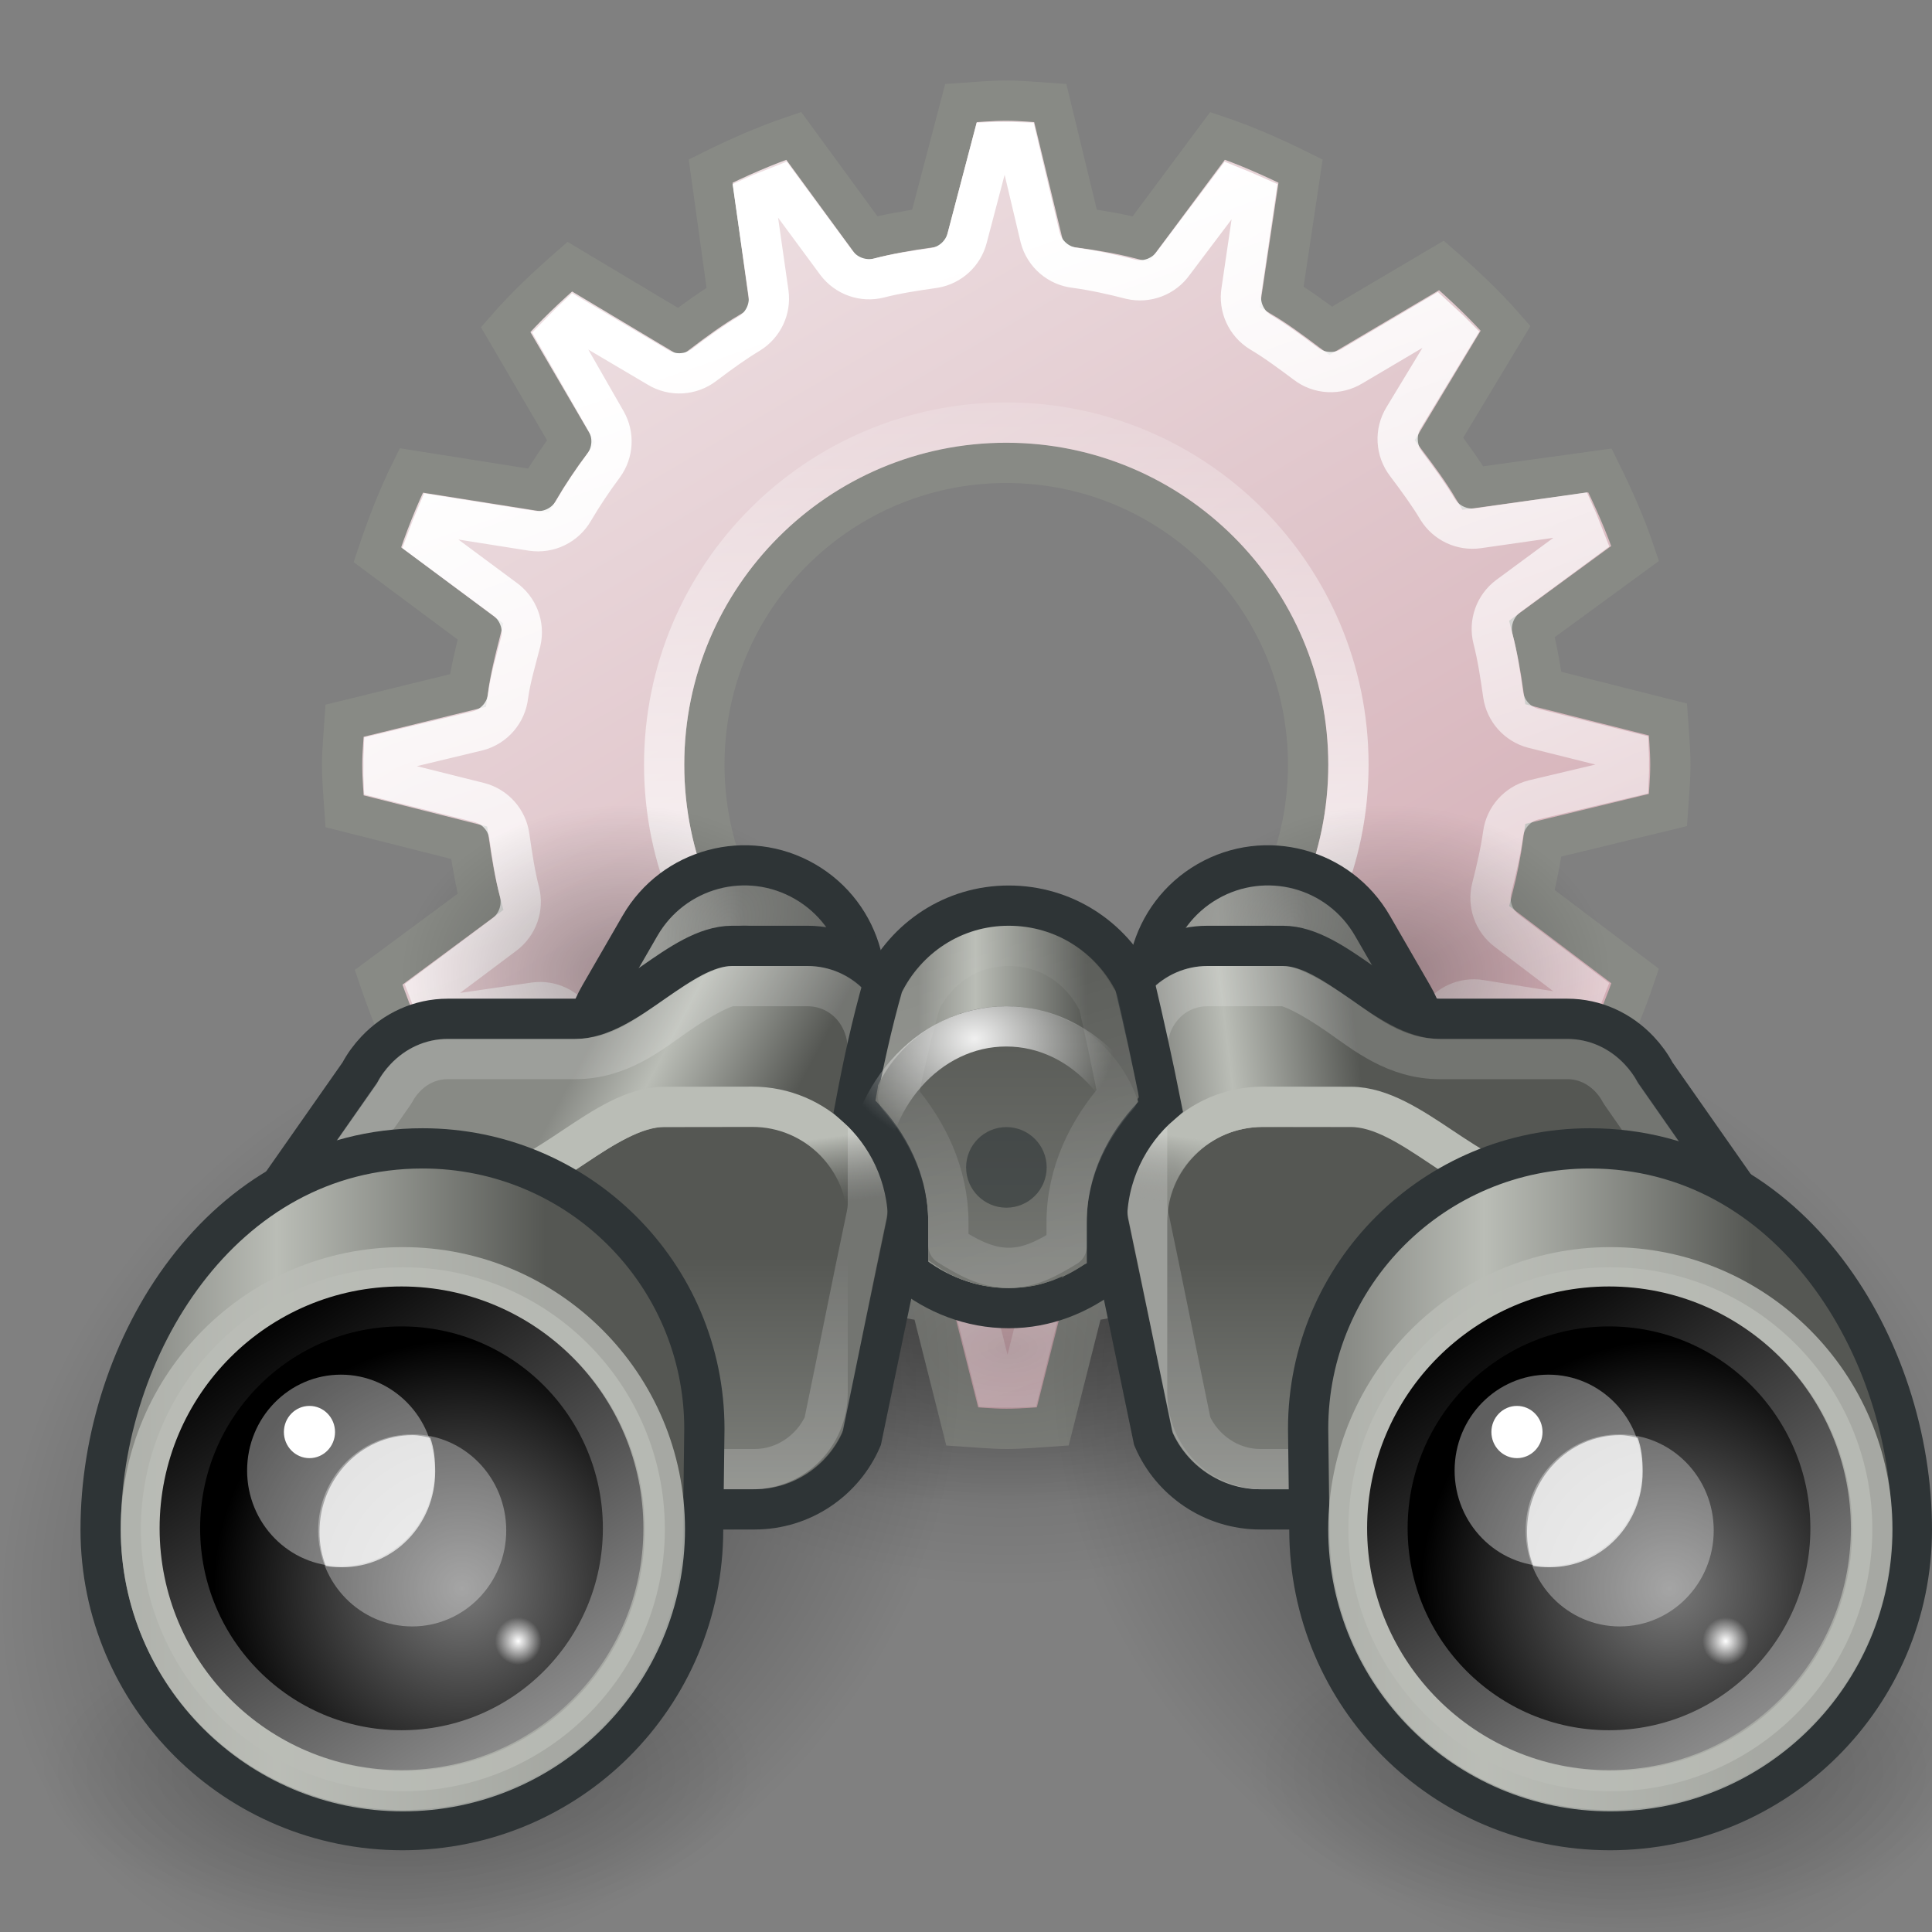 <?xml version="1.0" encoding="UTF-8" standalone="no"?>
<!-- Created with Inkscape (http://www.inkscape.org/) -->
<svg
   xmlns:dc="http://purl.org/dc/elements/1.1/"
   xmlns:cc="http://web.resource.org/cc/"
   xmlns:rdf="http://www.w3.org/1999/02/22-rdf-syntax-ns#"
   xmlns:svg="http://www.w3.org/2000/svg"
   xmlns="http://www.w3.org/2000/svg"
   xmlns:xlink="http://www.w3.org/1999/xlink"
   xmlns:sodipodi="http://sodipodi.sourceforge.net/DTD/sodipodi-0.dtd"
   xmlns:inkscape="http://www.inkscape.org/namespaces/inkscape"
   version="1.0"
   width="48"
   height="48"
   id="svg2"
   sodipodi:version="0.32"
   inkscape:version="0.45.1"
   sodipodi:docname="system-search.svg"
   sodipodi:docbase="/home/lapo/Icone/gnome-icon-theme/scalable/actions"
   inkscape:output_extension="org.inkscape.output.svg.inkscape">
  <rect width="100%" height="100%" fill="#808080" stroke="none"/>
  <sodipodi:namedview
     inkscape:window-height="619"
     inkscape:window-width="872"
     inkscape:pageshadow="2"
     inkscape:pageopacity="0.0"
     guidetolerance="10.0"
     gridtolerance="10.0"
     objecttolerance="10.0"
     borderopacity="1.0"
     bordercolor="#666666"
     pagecolor="#ffffff"
     id="base"
     showborder="false"
     gridspacingx="0.5px"
     gridspacingy="0.5px"
     gridempspacing="2"
     inkscape:showpageshadow="false"
     borderlayer="true"
     inkscape:zoom="1"
     inkscape:cx="26.645201"
     inkscape:cy="27.641902"
     inkscape:window-x="10"
     inkscape:window-y="40"
     inkscape:current-layer="svg2"
     showguides="true"
     inkscape:guide-bbox="true" />
  <defs
     id="defs4">
    <linearGradient
       id="linearGradient7672">
      <stop
         style="stop-color:#000000;stop-opacity:1"
         offset="0"
         id="stop7674" />
      <stop
         style="stop-color:#000000;stop-opacity:0"
         offset="1"
         id="stop7676" />
    </linearGradient>
    <linearGradient
       id="linearGradient7598">
      <stop
         style="stop-color:#ffffff;stop-opacity:1"
         offset="0"
         id="stop7600" />
      <stop
         style="stop-color:#ffffff;stop-opacity:0"
         offset="1"
         id="stop7602" />
    </linearGradient>
    <linearGradient
       id="linearGradient7586">
      <stop
         style="stop-color:#ffffff;stop-opacity:1"
         offset="0"
         id="stop7588" />
      <stop
         style="stop-color:#ffffff;stop-opacity:0"
         offset="1"
         id="stop7590" />
    </linearGradient>
    <linearGradient
       id="linearGradient5579">
      <stop
         style="stop-color:#eddee1;stop-opacity:1"
         offset="0"
         id="stop5581" />
      <stop
         style="stop-color:#cb9ea7;stop-opacity:1"
         offset="1"
         id="stop5583" />
    </linearGradient>
    <linearGradient
       id="linearGradient2818">
      <stop
         style="stop-color:#ffffff;stop-opacity:1"
         offset="0"
         id="stop2820" />
      <stop
         style="stop-color:#ffffff;stop-opacity:0"
         offset="1"
         id="stop2822" />
    </linearGradient>
    <linearGradient
       id="linearGradient2631">
      <stop
         style="stop-color:#010101;stop-opacity:1"
         offset="0"
         id="stop2633" />
      <stop
         style="stop-color:#959595;stop-opacity:1"
         offset="1"
         id="stop2635" />
    </linearGradient>
    <linearGradient
       id="linearGradient2591">
      <stop
         style="stop-color:#7a7a7a;stop-opacity:1"
         offset="0"
         id="stop2593" />
      <stop
         style="stop-color:#000000;stop-opacity:1"
         offset="1"
         id="stop2595" />
    </linearGradient>
    <linearGradient
       id="linearGradient6949">
      <stop
         style="stop-color:#888a85;stop-opacity:1"
         offset="0"
         id="stop6951" />
      <stop
         style="stop-color:#555753;stop-opacity:1"
         offset="1"
         id="stop6953" />
    </linearGradient>
    <linearGradient
       id="linearGradient6985">
      <stop
         style="stop-color:#888a85;stop-opacity:1"
         offset="0"
         id="stop6987" />
      <stop
         style="stop-color:#babdb6;stop-opacity:1"
         offset="0.34"
         id="stop6991" />
      <stop
         style="stop-color:#555753;stop-opacity:1"
         offset="1"
         id="stop6989" />
    </linearGradient>
    <linearGradient
       id="linearGradient7428">
      <stop
         style="stop-color:#888a85;stop-opacity:0"
         offset="0"
         id="stop7430" />
      <stop
         style="stop-color:#babdb6;stop-opacity:1"
         offset="1"
         id="stop7432" />
    </linearGradient>
    <linearGradient
       id="linearGradient7469">
      <stop
         style="stop-color:#555753;stop-opacity:1"
         offset="0"
         id="stop7471" />
      <stop
         style="stop-color:#888a85;stop-opacity:1"
         offset="1"
         id="stop7473" />
    </linearGradient>
    <linearGradient
       id="linearGradient7743">
      <stop
         style="stop-color:#ffffff;stop-opacity:1"
         offset="0"
         id="stop7745" />
      <stop
         style="stop-color:#ffffff;stop-opacity:0"
         offset="1"
         id="stop7747" />
    </linearGradient>
    <linearGradient
       id="linearGradient7769">
      <stop
         style="stop-color:#ffffff;stop-opacity:1"
         offset="0"
         id="stop7771" />
      <stop
         style="stop-color:#ffffff;stop-opacity:0"
         offset="1"
         id="stop7773" />
    </linearGradient>
    <linearGradient
       id="linearGradient7798">
      <stop
         style="stop-color:#f9f9f9;stop-opacity:1"
         offset="0"
         id="stop7800" />
      <stop
         style="stop-color:#f9f9f9;stop-opacity:0"
         offset="1"
         id="stop7802" />
    </linearGradient>
    <linearGradient
       id="linearGradient7927">
      <stop
         style="stop-color:#000000;stop-opacity:1"
         offset="0"
         id="stop7929" />
      <stop
         style="stop-color:#000000;stop-opacity:0"
         offset="1"
         id="stop7931" />
    </linearGradient>
    <linearGradient
       id="linearGradient7941">
      <stop
         style="stop-color:#000000;stop-opacity:1"
         offset="0"
         id="stop7943" />
      <stop
         style="stop-color:#000000;stop-opacity:0"
         offset="1"
         id="stop7945" />
    </linearGradient>
    <radialGradient
       cx="23.781"
       cy="27.469"
       r="9.719"
       fx="23.781"
       fy="27.469"
       id="radialGradient6038"
       xlink:href="#linearGradient7941"
       gradientUnits="userSpaceOnUse"
       gradientTransform="matrix(1,0,0,0.556,0,12.189)" />
    <radialGradient
       cx="23.781"
       cy="27.469"
       r="9.719"
       fx="23.781"
       fy="27.469"
       id="radialGradient6040"
       xlink:href="#linearGradient7941"
       gradientUnits="userSpaceOnUse"
       gradientTransform="matrix(1,0,0,0.556,0,12.189)" />
    <radialGradient
       cx="23.781"
       cy="27.469"
       r="9.719"
       fx="23.781"
       fy="27.469"
       id="radialGradient6042"
       xlink:href="#linearGradient7941"
       gradientUnits="userSpaceOnUse"
       gradientTransform="matrix(1,0,0,0.556,0,12.189)" />
    <radialGradient
       cx="14.5"
       cy="25.781"
       r="5.5"
       fx="14.5"
       fy="25.781"
       id="radialGradient6044"
       xlink:href="#linearGradient7927"
       gradientUnits="userSpaceOnUse"
       gradientTransform="matrix(1,0,0,2.142,0,-29.443)" />
    <radialGradient
       cx="14.5"
       cy="25.781"
       r="5.5"
       fx="14.5"
       fy="25.781"
       id="radialGradient6046"
       xlink:href="#linearGradient7927"
       gradientUnits="userSpaceOnUse"
       gradientTransform="matrix(1,0,0,2.142,0,-29.443)" />
    <linearGradient
       x1="15.911"
       y1="5.515"
       x2="17.823"
       y2="4.448"
       id="linearGradient6048"
       xlink:href="#linearGradient6949"
       gradientUnits="userSpaceOnUse" />
    <radialGradient
       cx="17.344"
       cy="5.004"
       r="2.5"
       fx="17.344"
       fy="5.004"
       id="radialGradient6050"
       xlink:href="#linearGradient7798"
       gradientUnits="userSpaceOnUse"
       gradientTransform="matrix(2.038,0,0,2.853,-17.997,-9.87)" />
    <linearGradient
       x1="15.911"
       y1="5.515"
       x2="17.823"
       y2="4.448"
       id="linearGradient6052"
       xlink:href="#linearGradient6949"
       gradientUnits="userSpaceOnUse"
       gradientTransform="matrix(-0.5,0.866,0.866,0.5,22.121,-12.771)" />
    <radialGradient
       cx="17.344"
       cy="5.004"
       r="2.5"
       fx="17.344"
       fy="5.004"
       id="radialGradient6054"
       xlink:href="#linearGradient7798"
       gradientUnits="userSpaceOnUse"
       gradientTransform="matrix(-1.019,1.765,2.471,1.426,22.572,-33.292)" />
    <linearGradient
       x1="14.938"
       y1="68.506"
       x2="19.445"
       y2="70.893"
       id="linearGradient6056"
       xlink:href="#linearGradient6985"
       gradientUnits="userSpaceOnUse"
       gradientTransform="translate(0,-56)" />
    <linearGradient
       x1="15.312"
       y1="76.232"
       x2="15.312"
       y2="83.312"
       id="linearGradient6058"
       xlink:href="#linearGradient7469"
       gradientUnits="userSpaceOnUse" />
    <linearGradient
       x1="14.508"
       y1="75.604"
       x2="14.288"
       y2="73.966"
       id="linearGradient6060"
       xlink:href="#linearGradient7428"
       gradientUnits="userSpaceOnUse"
       gradientTransform="translate(0,-56)" />
    <linearGradient
       x1="20.241"
       y1="70.804"
       x2="15.424"
       y2="70.23"
       id="linearGradient6062"
       xlink:href="#linearGradient6985"
       gradientUnits="userSpaceOnUse"
       gradientTransform="matrix(-1,0,0,1,48.062,-56)" />
    <linearGradient
       x1="15.312"
       y1="76.232"
       x2="15.312"
       y2="83.312"
       id="linearGradient6064"
       xlink:href="#linearGradient7469"
       gradientUnits="userSpaceOnUse" />
    <linearGradient
       x1="14.508"
       y1="75.604"
       x2="14.288"
       y2="73.966"
       id="linearGradient6066"
       xlink:href="#linearGradient7428"
       gradientUnits="userSpaceOnUse"
       gradientTransform="matrix(-1,0,0,1,48.062,-56)" />
    <linearGradient
       x1="21.812"
       y1="16.469"
       x2="26"
       y2="16.469"
       id="linearGradient6068"
       xlink:href="#linearGradient6985"
       gradientUnits="userSpaceOnUse"
       gradientTransform="translate(0,-3)" />
    <linearGradient
       x1="32.433"
       y1="116.589"
       x2="42.549"
       y2="116.589"
       id="linearGradient6070"
       xlink:href="#linearGradient6985"
       gradientUnits="userSpaceOnUse"
       gradientTransform="translate(0,-96)" />
    <linearGradient
       x1="32.433"
       y1="116.589"
       x2="42.549"
       y2="116.589"
       id="linearGradient6072"
       xlink:href="#linearGradient6985"
       gradientUnits="userSpaceOnUse"
       gradientTransform="translate(-30,-96)" />
    <linearGradient
       x1="22.156"
       y1="69.688"
       x2="22.156"
       y2="80.973"
       id="linearGradient6074"
       xlink:href="#linearGradient7469"
       gradientUnits="userSpaceOnUse" />
    <radialGradient
       cx="22.958"
       cy="22.99"
       r="3.938"
       fx="22.958"
       fy="22.99"
       id="radialGradient6076"
       xlink:href="#linearGradient7743"
       gradientUnits="userSpaceOnUse"
       gradientTransform="matrix(0.882,0,0,0.71,2.965,-1.514)" />
    <linearGradient
       x1="23.909"
       y1="76.483"
       x2="21.059"
       y2="67.291"
       id="linearGradient6078"
       xlink:href="#linearGradient7769"
       gradientUnits="userSpaceOnUse" />
    <radialGradient
       cx="16.875"
       cy="23.672"
       r="4.625"
       fx="16.875"
       fy="23.672"
       id="radialGradient6080"
       xlink:href="#linearGradient2591"
       gradientUnits="userSpaceOnUse"
       gradientTransform="matrix(1,0,0,1.014,0,-0.305)" />
    <linearGradient
       x1="12.836"
       y1="18.849"
       x2="18.422"
       y2="27.073"
       id="linearGradient6082"
       xlink:href="#linearGradient2631"
       gradientUnits="userSpaceOnUse" />
    <radialGradient
       cx="14.75"
       cy="22.688"
       r="1.75"
       fx="14.75"
       fy="22.688"
       id="radialGradient6084"
       xlink:href="#linearGradient2818"
       gradientUnits="userSpaceOnUse"
       gradientTransform="matrix(1,0,0,1.036,0,-0.81)" />
    <radialGradient
       cx="16.875"
       cy="23.672"
       r="4.625"
       fx="16.875"
       fy="23.672"
       id="radialGradient6086"
       xlink:href="#linearGradient2591"
       gradientUnits="userSpaceOnUse"
       gradientTransform="matrix(1,0,0,1.014,0,-0.305)" />
    <linearGradient
       x1="12.836"
       y1="18.849"
       x2="18.422"
       y2="27.073"
       id="linearGradient6088"
       xlink:href="#linearGradient2631"
       gradientUnits="userSpaceOnUse" />
    <radialGradient
       cx="14.75"
       cy="22.688"
       r="1.75"
       fx="14.75"
       fy="22.688"
       id="radialGradient6090"
       xlink:href="#linearGradient2818"
       gradientUnits="userSpaceOnUse"
       gradientTransform="matrix(1,0,0,1.036,0,-0.81)" />
    <radialGradient
       cx="11.314"
       cy="19.083"
       r="9.899"
       fx="11.314"
       fy="19.083"
       id="radialGradient5797"
       xlink:href="#linearGradient5791"
       gradientUnits="userSpaceOnUse"
       gradientTransform="matrix(1,0,0,0.277,0,13.801)" />
    <linearGradient
       id="linearGradient5791">
      <stop
         style="stop-color:#000000;stop-opacity:1"
         offset="0"
         id="stop5793" />
      <stop
         style="stop-color:#000000;stop-opacity:0"
         offset="1"
         id="stop5795" />
    </linearGradient>
    <linearGradient
       x1="18.827"
       y1="-37.389"
       x2="37.875"
       y2="-5"
       id="linearGradient7625"
       xlink:href="#linearGradient5579"
       gradientUnits="userSpaceOnUse" />
    <linearGradient
       x1="16.529"
       y1="-33.141"
       x2="28.726"
       y2="1.419"
       id="linearGradient7627"
       xlink:href="#linearGradient7586"
       gradientUnits="userSpaceOnUse" />
    <linearGradient
       x1="26.568"
       y1="-15.856"
       x2="26.568"
       y2="-33.089"
       id="linearGradient7629"
       xlink:href="#linearGradient7598"
       gradientUnits="userSpaceOnUse" />
    <radialGradient
       cx="34.206"
       cy="24.754"
       r="4.773"
       fx="34.206"
       fy="24.754"
       id="radialGradient7678"
       xlink:href="#linearGradient7672"
       gradientUnits="userSpaceOnUse"
       gradientTransform="matrix(1,0,0,0.759,0,5.959)" />
    <radialGradient
       cx="34.206"
       cy="24.754"
       r="4.773"
       fx="34.206"
       fy="24.754"
       id="radialGradient7680"
       xlink:href="#linearGradient7672"
       gradientUnits="userSpaceOnUse"
       gradientTransform="matrix(1,0,0,0.759,0,5.959)" />
    <radialGradient
       inkscape:collect="always"
       xlink:href="#linearGradient5791"
       id="radialGradient5617"
       gradientUnits="userSpaceOnUse"
       gradientTransform="matrix(1.819,0,0,0.546,4.416,20.581)"
       cx="11.314"
       cy="19.083"
       fx="11.314"
       fy="19.083"
       r="9.899" />
    <linearGradient
       inkscape:collect="always"
       xlink:href="#linearGradient5579"
       id="linearGradient5619"
       gradientUnits="userSpaceOnUse"
       x1="18.827"
       y1="-37.389"
       x2="37.875"
       y2="-5" />
    <linearGradient
       inkscape:collect="always"
       xlink:href="#linearGradient7586"
       id="linearGradient5621"
       gradientUnits="userSpaceOnUse"
       x1="16.529"
       y1="-33.141"
       x2="28.726"
       y2="1.419" />
    <linearGradient
       inkscape:collect="always"
       xlink:href="#linearGradient7598"
       id="linearGradient5623"
       gradientUnits="userSpaceOnUse"
       x1="26.568"
       y1="-15.856"
       x2="26.568"
       y2="-33.089" />
    <radialGradient
       inkscape:collect="always"
       xlink:href="#linearGradient7941"
       id="radialGradient5625"
       gradientUnits="userSpaceOnUse"
       gradientTransform="matrix(1,0,0,0.556,0,12.189)"
       cx="23.781"
       cy="27.469"
       fx="23.781"
       fy="27.469"
       r="9.719" />
    <radialGradient
       inkscape:collect="always"
       xlink:href="#linearGradient7941"
       id="radialGradient5627"
       gradientUnits="userSpaceOnUse"
       gradientTransform="matrix(1,0,0,0.556,0,12.189)"
       cx="23.781"
       cy="27.469"
       fx="23.781"
       fy="27.469"
       r="9.719" />
    <radialGradient
       inkscape:collect="always"
       xlink:href="#linearGradient7941"
       id="radialGradient5629"
       gradientUnits="userSpaceOnUse"
       gradientTransform="matrix(1,0,0,0.556,0,12.189)"
       cx="23.781"
       cy="27.469"
       fx="23.781"
       fy="27.469"
       r="9.719" />
    <radialGradient
       inkscape:collect="always"
       xlink:href="#linearGradient7927"
       id="radialGradient5631"
       gradientUnits="userSpaceOnUse"
       gradientTransform="matrix(1,0,0,2.142,0,-29.443)"
       cx="14.5"
       cy="25.781"
       fx="14.5"
       fy="25.781"
       r="5.5" />
    <radialGradient
       inkscape:collect="always"
       xlink:href="#linearGradient7927"
       id="radialGradient5633"
       gradientUnits="userSpaceOnUse"
       gradientTransform="matrix(1,0,0,2.142,0,-29.443)"
       cx="14.5"
       cy="25.781"
       fx="14.5"
       fy="25.781"
       r="5.5" />
    <linearGradient
       inkscape:collect="always"
       xlink:href="#linearGradient6949"
       id="linearGradient5635"
       gradientUnits="userSpaceOnUse"
       x1="15.911"
       y1="5.515"
       x2="17.823"
       y2="4.448" />
    <radialGradient
       inkscape:collect="always"
       xlink:href="#linearGradient7798"
       id="radialGradient5637"
       gradientUnits="userSpaceOnUse"
       gradientTransform="matrix(2.038,0,0,2.853,-17.997,-9.87)"
       cx="17.344"
       cy="5.004"
       fx="17.344"
       fy="5.004"
       r="2.5" />
    <linearGradient
       inkscape:collect="always"
       xlink:href="#linearGradient6949"
       id="linearGradient5639"
       gradientUnits="userSpaceOnUse"
       gradientTransform="matrix(-0.5,0.866,0.866,0.5,22.121,-12.771)"
       x1="15.911"
       y1="5.515"
       x2="17.823"
       y2="4.448" />
    <radialGradient
       inkscape:collect="always"
       xlink:href="#linearGradient7798"
       id="radialGradient5641"
       gradientUnits="userSpaceOnUse"
       gradientTransform="matrix(-1.019,1.765,2.471,1.426,22.572,-33.292)"
       cx="17.344"
       cy="5.004"
       fx="17.344"
       fy="5.004"
       r="2.5" />
    <linearGradient
       inkscape:collect="always"
       xlink:href="#linearGradient6985"
       id="linearGradient5643"
       gradientUnits="userSpaceOnUse"
       gradientTransform="translate(0,-56)"
       x1="14.938"
       y1="68.506"
       x2="19.445"
       y2="70.893" />
    <linearGradient
       inkscape:collect="always"
       xlink:href="#linearGradient7469"
       id="linearGradient5645"
       gradientUnits="userSpaceOnUse"
       x1="15.312"
       y1="76.232"
       x2="15.312"
       y2="83.312" />
    <linearGradient
       inkscape:collect="always"
       xlink:href="#linearGradient7428"
       id="linearGradient5647"
       gradientUnits="userSpaceOnUse"
       gradientTransform="translate(0,-56)"
       x1="14.508"
       y1="75.604"
       x2="14.288"
       y2="73.966" />
    <linearGradient
       inkscape:collect="always"
       xlink:href="#linearGradient6985"
       id="linearGradient5649"
       gradientUnits="userSpaceOnUse"
       gradientTransform="matrix(-1,0,0,1,48.062,-56)"
       x1="20.241"
       y1="70.804"
       x2="15.424"
       y2="70.23" />
    <linearGradient
       inkscape:collect="always"
       xlink:href="#linearGradient7469"
       id="linearGradient5651"
       gradientUnits="userSpaceOnUse"
       x1="15.312"
       y1="76.232"
       x2="15.312"
       y2="83.312" />
    <linearGradient
       inkscape:collect="always"
       xlink:href="#linearGradient7428"
       id="linearGradient5653"
       gradientUnits="userSpaceOnUse"
       gradientTransform="matrix(-1,0,0,1,48.062,-56)"
       x1="14.508"
       y1="75.604"
       x2="14.288"
       y2="73.966" />
    <linearGradient
       inkscape:collect="always"
       xlink:href="#linearGradient6985"
       id="linearGradient5655"
       gradientUnits="userSpaceOnUse"
       gradientTransform="translate(0,-3)"
       x1="21.812"
       y1="16.469"
       x2="26"
       y2="16.469" />
    <linearGradient
       inkscape:collect="always"
       xlink:href="#linearGradient6985"
       id="linearGradient5657"
       gradientUnits="userSpaceOnUse"
       gradientTransform="translate(0,-96)"
       x1="32.433"
       y1="116.589"
       x2="42.549"
       y2="116.589" />
    <linearGradient
       inkscape:collect="always"
       xlink:href="#linearGradient6985"
       id="linearGradient5659"
       gradientUnits="userSpaceOnUse"
       gradientTransform="translate(-30,-96)"
       x1="32.433"
       y1="116.589"
       x2="42.549"
       y2="116.589" />
    <linearGradient
       inkscape:collect="always"
       xlink:href="#linearGradient7469"
       id="linearGradient5661"
       gradientUnits="userSpaceOnUse"
       x1="22.156"
       y1="69.688"
       x2="22.156"
       y2="80.973" />
    <radialGradient
       inkscape:collect="always"
       xlink:href="#linearGradient7743"
       id="radialGradient5663"
       gradientUnits="userSpaceOnUse"
       gradientTransform="matrix(0.882,0,0,0.71,2.965,-1.514)"
       cx="22.958"
       cy="22.99"
       fx="22.958"
       fy="22.99"
       r="3.938" />
    <linearGradient
       inkscape:collect="always"
       xlink:href="#linearGradient7769"
       id="linearGradient5665"
       gradientUnits="userSpaceOnUse"
       x1="23.909"
       y1="76.483"
       x2="21.059"
       y2="67.291" />
    <radialGradient
       inkscape:collect="always"
       xlink:href="#linearGradient2591"
       id="radialGradient5667"
       gradientUnits="userSpaceOnUse"
       gradientTransform="matrix(1,0,0,1.014,0,-0.305)"
       cx="16.875"
       cy="23.672"
       fx="16.875"
       fy="23.672"
       r="4.625" />
    <linearGradient
       inkscape:collect="always"
       xlink:href="#linearGradient2631"
       id="linearGradient5669"
       gradientUnits="userSpaceOnUse"
       x1="12.836"
       y1="18.849"
       x2="18.422"
       y2="27.073" />
    <radialGradient
       inkscape:collect="always"
       xlink:href="#linearGradient2818"
       id="radialGradient5671"
       gradientUnits="userSpaceOnUse"
       gradientTransform="matrix(1,0,0,1.036,0,-0.81)"
       cx="14.75"
       cy="22.688"
       fx="14.75"
       fy="22.688"
       r="1.75" />
    <radialGradient
       inkscape:collect="always"
       xlink:href="#linearGradient2591"
       id="radialGradient5673"
       gradientUnits="userSpaceOnUse"
       gradientTransform="matrix(1,0,0,1.014,0,-0.305)"
       cx="16.875"
       cy="23.672"
       fx="16.875"
       fy="23.672"
       r="4.625" />
    <linearGradient
       inkscape:collect="always"
       xlink:href="#linearGradient2631"
       id="linearGradient5675"
       gradientUnits="userSpaceOnUse"
       x1="12.836"
       y1="18.849"
       x2="18.422"
       y2="27.073" />
    <radialGradient
       inkscape:collect="always"
       xlink:href="#linearGradient2818"
       id="radialGradient5677"
       gradientUnits="userSpaceOnUse"
       gradientTransform="matrix(1,0,0,1.036,0,-0.81)"
       cx="14.75"
       cy="22.688"
       fx="14.75"
       fy="22.688"
       r="1.75" />
    <radialGradient
       inkscape:collect="always"
       xlink:href="#linearGradient5791"
       id="radialGradient5686"
       gradientUnits="userSpaceOnUse"
       gradientTransform="matrix(1.819,0,0,0.546,4.416,20.581)"
       cx="11.314"
       cy="19.083"
       fx="11.314"
       fy="19.083"
       r="9.899" />
    <linearGradient
       inkscape:collect="always"
       xlink:href="#linearGradient5579"
       id="linearGradient5688"
       gradientUnits="userSpaceOnUse"
       x1="18.827"
       y1="-37.389"
       x2="37.875"
       y2="-5" />
    <linearGradient
       inkscape:collect="always"
       xlink:href="#linearGradient7586"
       id="linearGradient5690"
       gradientUnits="userSpaceOnUse"
       x1="16.529"
       y1="-33.141"
       x2="28.726"
       y2="1.419" />
    <linearGradient
       inkscape:collect="always"
       xlink:href="#linearGradient7598"
       id="linearGradient5692"
       gradientUnits="userSpaceOnUse"
       x1="26.568"
       y1="-15.856"
       x2="26.568"
       y2="-33.089" />
  </defs>
  <g
     id="g5679"
     transform="translate(0,1)">
    <path
       d="M 43,31 C 43.002,33.985 34.94,36.406 24.994,36.406 C 15.048,36.406 6.986,33.985 6.988,31 C 6.986,28.015 15.048,25.594 24.994,25.594 C 34.94,25.594 43.002,28.015 43,31 z "
       style="opacity:0.4;color:#000000;fill:url(#radialGradient5686);fill-opacity:1;fill-rule:nonzero;stroke:none;stroke-width:1;stroke-linecap:butt;stroke-linejoin:miter;marker:none;marker-start:none;marker-mid:none;marker-end:none;stroke-miterlimit:10;stroke-dasharray:none;stroke-dashoffset:0;stroke-opacity:1;visibility:visible;display:block;overflow:visible;enable-background:accumulate"
       id="path5789" />
    <g
       transform="translate(0,41)"
       id="g7620">
      <path
         d="M 25,-39.5 C 24.62,-39.5 24.248,-39.463 23.875,-39.438 L 23.062,-36.344 C 22.563,-36.272 22.074,-36.188 21.594,-36.062 L 19.719,-38.625 C 19.008,-38.384 18.32,-38.081 17.656,-37.75 L 18.094,-34.594 C 17.67,-34.341 17.267,-34.047 16.875,-33.75 L 14.156,-35.375 C 13.591,-34.88 13.056,-34.38 12.562,-33.812 L 14.188,-31.031 C 13.897,-30.641 13.623,-30.234 13.375,-29.812 L 10.219,-30.312 C 9.887,-29.642 9.615,-28.937 9.375,-28.219 L 11.938,-26.312 C 11.815,-25.83 11.694,-25.346 11.625,-24.844 L 8.562,-24.094 C 8.539,-23.731 8.5,-23.369 8.5,-23 C 8.5,-22.61 8.536,-22.227 8.562,-21.844 L 11.656,-21.062 C 11.728,-20.563 11.812,-20.074 11.938,-19.594 L 9.406,-17.719 C 9.646,-17.011 9.92,-16.317 10.25,-15.656 L 13.406,-16.094 C 13.659,-15.67 13.953,-15.267 14.25,-14.875 L 12.594,-12.156 C 13.093,-11.585 13.615,-11.06 14.188,-10.562 L 16.969,-12.188 C 17.359,-11.897 17.766,-11.623 18.188,-11.375 L 17.688,-8.219 C 18.349,-7.891 19.042,-7.613 19.75,-7.375 L 21.688,-9.938 C 22.159,-9.818 22.635,-9.725 23.125,-9.656 L 23.906,-6.562 C 24.269,-6.539 24.631,-6.5 25,-6.5 C 25.39,-6.5 25.773,-6.536 26.156,-6.562 L 26.938,-9.656 C 27.427,-9.727 27.904,-9.816 28.375,-9.938 L 30.25,-7.375 C 30.971,-7.617 31.671,-7.914 32.344,-8.25 L 31.906,-11.406 C 32.33,-11.659 32.733,-11.953 33.125,-12.25 L 35.844,-10.594 C 36.415,-11.093 36.94,-11.615 37.438,-12.188 L 35.812,-14.938 C 36.104,-15.327 36.377,-15.736 36.625,-16.156 L 39.75,-15.656 C 40.086,-16.329 40.383,-17.029 40.625,-17.75 L 38.062,-19.688 C 38.182,-20.159 38.275,-20.635 38.344,-21.125 L 41.438,-21.875 C 41.463,-22.248 41.5,-22.62 41.5,-23 C 41.5,-23.38 41.463,-23.752 41.438,-24.125 L 38.344,-24.906 C 38.273,-25.406 38.187,-25.894 38.062,-26.375 L 40.625,-28.25 C 40.386,-28.962 40.08,-29.647 39.75,-30.312 L 36.594,-29.875 C 36.341,-30.3 36.046,-30.701 35.75,-31.094 L 37.406,-33.844 C 36.912,-34.41 36.379,-34.912 35.812,-35.406 L 33.062,-33.781 C 32.668,-34.076 32.269,-34.374 31.844,-34.625 L 32.312,-37.75 C 31.647,-38.08 30.962,-38.386 30.25,-38.625 L 28.344,-36.062 C 27.853,-36.188 27.354,-36.273 26.844,-36.344 L 26.094,-39.438 C 25.731,-39.461 25.369,-39.5 25,-39.5 z M 25,-30.5 C 29.14,-30.5 32.5,-27.14 32.5,-23 C 32.5,-18.86 29.14,-15.5 25,-15.5 C 20.86,-15.5 17.5,-18.86 17.5,-23 C 17.5,-27.14 20.86,-30.5 25,-30.5 z "
         style="opacity:1;fill:url(#linearGradient5688);fill-opacity:1;stroke:#888a85;stroke-width:1;stroke-linecap:round;stroke-linejoin:miter;stroke-miterlimit:4;stroke-dasharray:none;stroke-dashoffset:0.7;stroke-opacity:1"
         id="path6572" />
      <path
         d="M 24.656,-38.469 L 24.031,-36.094 C 23.932,-35.705 23.614,-35.412 23.219,-35.344 C 22.736,-35.274 22.268,-35.205 21.844,-35.094 C 21.446,-34.993 21.027,-35.141 20.781,-35.469 L 19.375,-37.375 C 19.165,-37.29 18.958,-37.22 18.75,-37.125 L 19.094,-34.719 C 19.148,-34.322 18.964,-33.931 18.625,-33.719 C 18.255,-33.497 17.882,-33.227 17.5,-32.938 C 17.165,-32.678 16.705,-32.653 16.344,-32.875 L 14.281,-34.094 C 14.128,-33.951 13.988,-33.802 13.844,-33.656 L 15.062,-31.531 C 15.257,-31.186 15.232,-30.759 15,-30.438 C 14.728,-30.072 14.477,-29.698 14.25,-29.312 C 14.042,-28.95 13.633,-28.751 13.219,-28.812 L 10.844,-29.188 C 10.757,-28.983 10.673,-28.775 10.594,-28.562 L 12.531,-27.125 C 12.871,-26.887 13.031,-26.466 12.938,-26.062 C 12.816,-25.582 12.684,-25.149 12.625,-24.719 C 12.58,-24.3 12.282,-23.952 11.875,-23.844 L 9.531,-23.281 C 9.527,-23.194 9.531,-23.081 9.531,-23 C 9.531,-22.897 9.526,-22.766 9.531,-22.656 L 11.906,-22.062 C 12.304,-21.959 12.6,-21.626 12.656,-21.219 C 12.726,-20.736 12.795,-20.268 12.906,-19.844 C 13.007,-19.446 12.859,-19.027 12.531,-18.781 L 10.656,-17.375 C 10.738,-17.16 10.816,-16.957 10.906,-16.75 L 13.281,-17.094 C 13.678,-17.148 14.069,-16.964 14.281,-16.625 C 14.503,-16.255 14.773,-15.882 15.062,-15.5 C 15.322,-15.165 15.347,-14.705 15.125,-14.344 L 13.875,-12.281 C 14.029,-12.121 14.183,-11.965 14.344,-11.812 L 16.469,-13.062 C 16.814,-13.257 17.241,-13.232 17.562,-13 C 17.928,-12.728 18.302,-12.477 18.688,-12.25 C 19.05,-12.042 19.249,-11.633 19.188,-11.219 L 18.812,-8.844 C 19.006,-8.761 19.208,-8.701 19.406,-8.625 L 20.875,-10.562 C 21.121,-10.89 21.54,-11.038 21.938,-10.938 C 22.373,-10.827 22.827,-10.72 23.281,-10.656 C 23.688,-10.6 24.021,-10.304 24.125,-9.906 L 24.719,-7.531 C 24.806,-7.527 24.919,-7.531 25,-7.531 C 25.103,-7.531 25.234,-7.526 25.344,-7.531 L 25.938,-9.906 C 26.041,-10.304 26.374,-10.6 26.781,-10.656 C 27.244,-10.723 27.699,-10.796 28.125,-10.906 C 28.522,-11.007 28.941,-10.859 29.188,-10.531 L 30.594,-8.625 C 30.815,-8.712 31.033,-8.778 31.25,-8.875 L 30.906,-11.281 C 30.852,-11.678 31.036,-12.069 31.375,-12.281 C 31.745,-12.503 32.118,-12.773 32.5,-13.062 C 32.835,-13.322 33.295,-13.347 33.656,-13.125 L 35.719,-11.875 C 35.874,-12.024 36.008,-12.189 36.156,-12.344 L 34.938,-14.406 C 34.73,-14.76 34.754,-15.203 35,-15.531 C 35.27,-15.892 35.521,-16.3 35.75,-16.688 C 35.967,-17.038 36.374,-17.224 36.781,-17.156 L 39.125,-16.781 C 39.218,-16.989 39.292,-17.195 39.375,-17.406 L 37.438,-18.875 C 37.11,-19.121 36.962,-19.54 37.062,-19.938 C 37.173,-20.373 37.28,-20.827 37.344,-21.281 C 37.4,-21.688 37.696,-22.021 38.094,-22.125 L 40.469,-22.688 C 40.474,-22.786 40.469,-22.908 40.469,-23 C 40.469,-23.092 40.474,-23.214 40.469,-23.312 L 38.094,-23.906 C 37.696,-24.01 37.4,-24.343 37.344,-24.75 C 37.276,-25.228 37.205,-25.696 37.094,-26.125 C 36.993,-26.522 37.141,-26.941 37.469,-27.188 L 39.375,-28.594 C 39.292,-28.801 39.218,-29.013 39.125,-29.219 L 36.719,-28.875 C 36.322,-28.821 35.931,-29.004 35.719,-29.344 C 35.5,-29.712 35.229,-30.082 34.938,-30.469 C 34.678,-30.804 34.653,-31.264 34.875,-31.625 L 36.125,-33.688 C 35.976,-33.839 35.815,-33.977 35.656,-34.125 L 33.594,-32.906 C 33.233,-32.684 32.772,-32.709 32.438,-32.969 C 32.045,-33.263 31.676,-33.535 31.312,-33.75 C 30.962,-33.967 30.776,-34.374 30.844,-34.781 L 31.188,-37.125 C 30.99,-37.214 30.792,-37.295 30.594,-37.375 L 29.156,-35.469 C 28.918,-35.129 28.498,-34.969 28.094,-35.062 C 27.656,-35.175 27.208,-35.276 26.719,-35.344 C 26.3,-35.388 25.952,-35.687 25.844,-36.094 L 25.281,-38.469 C 25.194,-38.473 25.081,-38.469 25,-38.469 C 24.899,-38.469 24.765,-38.474 24.656,-38.469 z "
         style="fill:none;fill-opacity:1;stroke:url(#linearGradient5690);stroke-width:1;stroke-linecap:round;stroke-linejoin:miter;stroke-miterlimit:4;stroke-dashoffset:0.7;stroke-opacity:1"
         id="path7569" />
      <path
         d="M 32.262,-22.843 C 32.262,-18.865 29.037,-15.64 25.058,-15.64 C 21.08,-15.64 17.854,-18.865 17.854,-22.843 C 17.854,-26.822 21.08,-30.047 25.058,-30.047 C 29.037,-30.047 32.262,-26.822 32.262,-22.843 L 32.262,-22.843 z "
         transform="matrix(1.18,0,0,1.18,-4.567,3.954)"
         style="opacity:1;fill:none;fill-opacity:1;stroke:url(#linearGradient5692);stroke-width:0.847;stroke-linecap:round;stroke-linejoin:miter;stroke-miterlimit:4;stroke-dasharray:none;stroke-dashoffset:0.7;stroke-opacity:1"
         id="path7596" />
    </g>
  </g>
  <g
     id="g7682"
     style="opacity:0.3">
    <path
       id="path7668"
       style="opacity:1;fill:url(#radialGradient7678);fill-opacity:1;stroke:none;stroke-width:1;stroke-linecap:round;stroke-linejoin:miter;stroke-miterlimit:4;stroke-dasharray:none;stroke-dashoffset:0.7;stroke-opacity:1"
       transform="matrix(1.152,0,0,1.156,-4.917,-4.424)"
       d="M 38.979,24.754 C 38.98,26.756 36.843,28.379 34.206,28.379 C 31.57,28.379 29.433,26.756 29.433,24.754 C 29.433,22.752 31.57,21.129 34.206,21.129 C 36.843,21.129 38.98,22.752 38.979,24.754 L 38.979,24.754 z " />
    <path
       id="path7670"
       style="opacity:1;fill:url(#radialGradient7680);fill-opacity:1;stroke:none;stroke-width:1;stroke-linecap:round;stroke-linejoin:miter;stroke-miterlimit:4;stroke-dasharray:none;stroke-dashoffset:0.7;stroke-opacity:1"
       transform="matrix(1.152,0,0,1.156,-23.917,-4.424)"
       d="M 38.979,24.754 C 38.98,26.756 36.843,28.379 34.206,28.379 C 31.57,28.379 29.433,26.756 29.433,24.754 C 29.433,22.752 31.57,21.129 34.206,21.129 C 36.843,21.129 38.98,22.752 38.979,24.754 L 38.979,24.754 z " />
  </g>
  <g
     id="g5801"
     style="display:inline"
     transform="translate(1,11)">
    <g
       id="g6939"
       style="display:inline">
      <path
         id="path6941"
         style="opacity:0.2;fill:url(#radialGradient5625);fill-opacity:1;fill-rule:evenodd;stroke:none;stroke-width:1;stroke-linecap:butt;stroke-linejoin:round;stroke-miterlimit:4;stroke-dasharray:none;stroke-dashoffset:0.7;stroke-opacity:1"
         transform="matrix(1.092,0,0,1.092,-1.918,-7.509)"
         d="M 33.5,27.469 C 33.5,30.455 29.149,32.875 23.781,32.875 C 18.414,32.875 14.062,30.455 14.062,27.469 C 14.062,24.483 18.414,22.062 23.781,22.062 C 29.149,22.062 33.5,24.483 33.5,27.469 z " />
      <path
         id="path6943"
         style="opacity:0.2;fill:url(#radialGradient5627);fill-opacity:1;fill-rule:evenodd;stroke:none;stroke-width:1;stroke-linecap:butt;stroke-linejoin:round;stroke-miterlimit:4;stroke-dasharray:none;stroke-dashoffset:0.7;stroke-opacity:1;display:inline"
         transform="matrix(0.926,0,0,0.74,-13.023,12.676)"
         d="M 33.5,27.469 C 33.5,30.455 29.149,32.875 23.781,32.875 C 18.414,32.875 14.062,30.455 14.062,27.469 C 14.062,24.483 18.414,22.062 23.781,22.062 C 29.149,22.062 33.5,24.483 33.5,27.469 z " />
      <path
         id="path6945"
         style="opacity:0.2;fill:url(#radialGradient5629);fill-opacity:1;fill-rule:evenodd;stroke:none;stroke-width:1;stroke-linecap:butt;stroke-linejoin:round;stroke-miterlimit:4;stroke-dasharray:none;stroke-dashoffset:0.7;stroke-opacity:1;display:inline"
         transform="matrix(0.926,0,0,0.74,16.977,12.676)"
         d="M 33.5,27.469 C 33.5,30.455 29.149,32.875 23.781,32.875 C 18.414,32.875 14.062,30.455 14.062,27.469 C 14.062,24.483 18.414,22.062 23.781,22.062 C 29.149,22.062 33.5,24.483 33.5,27.469 z " />
      <path
         id="path6947"
         style="opacity:0.4;fill:url(#radialGradient5631);fill-opacity:1;fill-rule:evenodd;stroke:none;stroke-width:1;stroke-linecap:butt;stroke-linejoin:round;stroke-miterlimit:4;stroke-dasharray:none;stroke-dashoffset:0.7;stroke-opacity:1"
         transform="matrix(2.116,0,-0.247,1.019,-13.318,-0.26)"
         d="M 20,25.781 C 20,32.288 17.538,37.562 14.5,37.562 C 11.462,37.562 9,32.288 9,25.781 C 9,19.275 11.462,14 14.5,14 C 17.538,14 20,19.275 20,25.781 L 20,25.781 z " />
      <path
         id="path6949"
         style="opacity:0.4;fill:url(#radialGradient5633);fill-opacity:1;fill-rule:evenodd;stroke:none;stroke-width:1;stroke-linecap:butt;stroke-linejoin:round;stroke-miterlimit:4;stroke-dasharray:none;stroke-dashoffset:0.7;stroke-opacity:1;display:inline"
         transform="matrix(-2.116,0,0.247,1.019,61.318,-0.26)"
         d="M 20,25.781 C 20,32.288 17.538,37.562 14.5,37.562 C 11.462,37.562 9,32.288 9,25.781 C 9,19.275 11.462,14 14.5,14 C 17.538,14 20,19.275 20,25.781 L 20,25.781 z " />
      <g
         id="g6951"
         transform="translate(0,-3)">
        <g
           id="g6953"
           transform="matrix(0.866,0.5,-0.5,0.866,4.228,2.487)">
          <path
             id="path6955"
             style="opacity:1;fill:url(#linearGradient5635);fill-opacity:1;fill-rule:evenodd;stroke:#2e3436;stroke-width:1;stroke-linecap:butt;stroke-linejoin:miter;stroke-miterlimit:4;stroke-dasharray:none;stroke-dashoffset:0.7;stroke-opacity:1"
             d="M 18.5,2.5 C 16.844,2.5 15.5,3.844 15.5,5.5 L 15.5,7.5 C 15.5,9.156 16.844,10.5 18.5,10.5 C 20.156,10.5 21.5,9.156 21.5,7.5 L 21.5,5.5 C 21.5,3.844 20.156,2.5 18.5,2.5 z " />
          <path
             id="path6957"
             style="opacity:0.25;fill:none;fill-opacity:1;fill-rule:evenodd;stroke:url(#radialGradient5637);stroke-width:1;stroke-linecap:butt;stroke-linejoin:miter;stroke-miterlimit:4;stroke-dasharray:none;stroke-dashoffset:0.7;stroke-opacity:1"
             d="M 18.5,3.5 C 17.388,3.5 16.5,4.388 16.5,5.5 L 16.5,7.5 C 16.5,8.612 17.388,9.5 18.5,9.5 C 19.612,9.5 20.5,8.612 20.5,7.5 L 20.5,5.5 C 20.5,4.388 19.612,3.5 18.5,3.5 z " />
        </g>
        <g
           id="g6959"
           transform="matrix(-0.866,0.5,0.5,0.866,43.771,2.487)">
          <path
             id="path6961"
             style="opacity:1;fill:url(#linearGradient5639);fill-opacity:1;fill-rule:evenodd;stroke:#2e3436;stroke-width:1;stroke-linecap:butt;stroke-linejoin:miter;stroke-miterlimit:4;stroke-dasharray:none;stroke-dashoffset:0.7;stroke-opacity:1"
             d="M 18.5,2.5 C 16.844,2.5 15.5,3.844 15.5,5.5 L 15.5,7.5 C 15.5,9.156 16.844,10.5 18.5,10.5 C 20.156,10.5 21.5,9.156 21.5,7.5 L 21.5,5.5 C 21.5,3.844 20.156,2.5 18.5,2.5 z " />
          <path
             id="path6963"
             style="opacity:0.25;fill:none;fill-opacity:1;fill-rule:evenodd;stroke:url(#radialGradient5641);stroke-width:1;stroke-linecap:butt;stroke-linejoin:miter;stroke-miterlimit:4;stroke-dasharray:none;stroke-dashoffset:0.7;stroke-opacity:1"
             d="M 18.5,3.5 C 17.388,3.5 16.5,4.388 16.5,5.5 L 16.5,7.5 C 16.5,8.612 17.388,9.5 18.5,9.5 C 19.612,9.5 20.5,8.612 20.5,7.5 L 20.5,5.5 C 20.5,4.388 19.612,3.5 18.5,3.5 z " />
        </g>
      </g>
      <path
         id="path6965"
         style="opacity:1;fill:url(#linearGradient5643);fill-opacity:1;fill-rule:evenodd;stroke:#2e3436;stroke-width:1;stroke-linecap:butt;stroke-linejoin:miter;stroke-miterlimit:4;stroke-dashoffset:0.7;stroke-opacity:1"
         d="M 19.062,12.5 C 20.445,12.5 21.562,13.652 21.562,15.094 L 21.562,18.906 C 21.562,19.058 21.555,19.2 21.531,19.344 C 21.151,21.145 20.781,22.948 20.406,24.75 C 19.965,25.78 18.935,26.5 17.75,26.5 L 7.438,26.5 C 5.845,26.5 4.562,25.196 4.562,23.594 L 4.562,21.375 C 4.562,20.853 4.699,20.357 4.938,19.938 L 7.938,15.656 C 8.048,15.448 8.185,15.262 8.344,15.094 C 8.797,14.614 9.425,14.312 10.125,14.312 L 13.281,14.312 C 14.583,14.314 15.886,12.502 17.188,12.5 L 19.062,12.5 z " />
      <path
         id="path6967"
         style="opacity:1;fill:url(#linearGradient5645);fill-opacity:1;fill-rule:evenodd;stroke:none;stroke-width:1;stroke-linecap:butt;stroke-linejoin:miter;stroke-miterlimit:4;stroke-dashoffset:0.7;stroke-opacity:1"
         transform="translate(0,-56)"
         d="M 15.5,73 C 14.97,73.001 14.281,73.406 13.531,73.906 C 12.781,74.406 11.97,75.001 11,75 L 7.375,75 C 6.046,75 5,76.037 5,77.375 L 5,79.594 C 5,80.932 6.052,82 7.375,82 L 17.688,82 C 19.01,82 20.062,80.932 20.062,79.594 L 20.062,75.375 C 20.062,74.037 19.017,73 17.688,73 L 15.5,73 z " />
      <path
         id="path6969"
         style="opacity:1;fill:none;fill-opacity:1;fill-rule:evenodd;stroke:url(#linearGradient5647);stroke-width:1;stroke-linecap:butt;stroke-linejoin:miter;stroke-miterlimit:4;stroke-dashoffset:0.7;stroke-opacity:1"
         d="M 7.375,18.497 L 11,18.5 C 12.5,18.501 14,16.502 15.5,16.5 L 17.688,16.497 C 19.28,16.497 20.562,17.787 20.562,19.389 L 20.562,23.608 C 20.562,25.21 19.28,26.5 17.688,26.5 L 7.375,26.5 C 5.782,26.5 4.5,25.21 4.5,23.608 L 4.5,21.389 C 4.5,19.787 5.782,18.497 7.375,18.497 z " />
      <path
         id="path6971"
         style="opacity:0.178;fill:none;fill-opacity:1;fill-rule:evenodd;stroke:#ffffff;stroke-width:1;stroke-linecap:butt;stroke-linejoin:miter;stroke-miterlimit:4;stroke-dashoffset:0.7;stroke-opacity:1"
         transform="translate(0,-56)"
         d="M 17.188,69.5 C 17,69.5 16.464,69.766 15.812,70.219 C 15.161,70.672 14.396,71.313 13.281,71.312 L 10.125,71.312 C 9.712,71.312 9.344,71.484 9.062,71.781 C 8.96,71.89 8.878,72.002 8.812,72.125 C 8.793,72.157 8.773,72.189 8.75,72.219 L 5.812,76.438 C 5.66,76.705 5.562,77.026 5.562,77.375 L 5.562,79.594 C 5.562,80.662 6.391,81.5 7.438,81.5 L 17.75,81.5 C 18.514,81.5 19.174,81.021 19.469,80.375 C 19.827,78.648 20.166,76.918 20.531,75.188 C 20.544,75.112 20.562,75.024 20.562,74.906 L 20.562,71.094 C 20.562,70.169 19.889,69.5 19.062,69.5 L 17.188,69.5 z " />
      <path
         id="path6973"
         style="opacity:1;fill:url(#linearGradient5649);fill-opacity:1;fill-rule:evenodd;stroke:#2e3436;stroke-width:1;stroke-linecap:butt;stroke-linejoin:miter;stroke-miterlimit:4;stroke-dashoffset:0.7;stroke-opacity:1"
         d="M 29,12.5 C 27.618,12.5 26.5,13.652 26.5,15.094 L 26.5,18.906 C 26.5,19.058 26.508,19.2 26.531,19.344 C 26.911,21.145 27.282,22.948 27.656,24.75 C 28.097,25.78 29.127,26.5 30.312,26.5 L 40.625,26.5 C 42.218,26.5 43.5,25.196 43.5,23.594 L 43.5,21.375 C 43.5,20.853 43.364,20.357 43.125,19.938 L 40.125,15.656 C 40.015,15.448 39.878,15.262 39.719,15.094 C 39.265,14.614 38.638,14.312 37.938,14.312 L 34.781,14.312 C 33.479,14.314 32.177,12.502 30.875,12.5 L 29,12.5 z " />
      <path
         id="path6975"
         style="opacity:1;fill:url(#linearGradient5651);fill-opacity:1;fill-rule:evenodd;stroke:none;stroke-width:1;stroke-linecap:butt;stroke-linejoin:miter;stroke-miterlimit:4;stroke-dashoffset:0.7;stroke-opacity:1"
         transform="matrix(-1,0,0,1,48.062,-56)"
         d="M 15.5,73 C 14.97,73.001 14.281,73.406 13.531,73.906 C 12.781,74.406 11.97,75.001 11,75 L 7.375,75 C 6.046,75 5,76.037 5,77.375 L 5,79.594 C 5,80.932 6.052,82 7.375,82 L 17.688,82 C 19.01,82 20.062,80.932 20.062,79.594 L 20.062,75.375 C 20.062,74.037 19.017,73 17.688,73 L 15.5,73 z " />
      <path
         id="path6977"
         style="opacity:1;fill:none;fill-opacity:1;fill-rule:evenodd;stroke:url(#linearGradient5653);stroke-width:1;stroke-linecap:butt;stroke-linejoin:miter;stroke-miterlimit:4;stroke-dashoffset:0.7;stroke-opacity:1"
         d="M 40.688,18.497 L 37.062,18.5 C 35.562,18.501 34.062,16.502 32.562,16.5 L 30.375,16.497 C 28.782,16.497 27.5,17.787 27.5,19.389 L 27.5,23.608 C 27.5,25.21 28.782,26.5 30.375,26.5 L 40.688,26.5 C 42.28,26.5 43.562,25.21 43.562,23.608 L 43.562,21.389 C 43.562,19.787 42.28,18.497 40.688,18.497 z " />
      <path
         id="path6979"
         style="opacity:0.178;fill:none;fill-opacity:1;fill-rule:evenodd;stroke:#ffffff;stroke-width:1;stroke-linecap:butt;stroke-linejoin:miter;stroke-miterlimit:4;stroke-dashoffset:0.7;stroke-opacity:1"
         transform="matrix(-1,0,0,1,48.062,-56)"
         d="M 17.188,69.5 C 17,69.5 16.464,69.766 15.812,70.219 C 15.161,70.672 14.396,71.313 13.281,71.312 L 10.125,71.312 C 9.712,71.312 9.344,71.484 9.062,71.781 C 8.96,71.89 8.878,72.002 8.812,72.125 C 8.793,72.157 8.773,72.189 8.75,72.219 L 5.812,76.438 C 5.66,76.705 5.562,77.026 5.562,77.375 L 5.562,79.594 C 5.562,80.662 6.391,81.5 7.438,81.5 L 17.75,81.5 C 18.514,81.5 19.174,81.021 19.469,80.375 C 19.827,78.648 20.166,76.918 20.531,75.188 C 20.544,75.112 20.562,75.024 20.562,74.906 L 20.562,71.094 C 20.562,70.169 19.889,69.5 19.062,69.5 L 17.188,69.5 z " />
      <path
         id="path6981"
         style="opacity:1;fill:url(#linearGradient5655);fill-opacity:1;fill-rule:evenodd;stroke:#2e3436;stroke-width:1;stroke-linecap:butt;stroke-linejoin:miter;stroke-miterlimit:4;stroke-dasharray:none;stroke-dashoffset:0.7;stroke-opacity:1"
         d="M 24.062,11.5 C 22.679,11.5 21.506,12.303 20.938,13.469 C 20.656,14.456 20.439,15.46 20.25,16.469 C 21.055,17.179 21.562,18.221 21.562,19.375 L 21.562,20.594 C 22.249,21.147 23.114,21.5 24.062,21.5 C 24.991,21.5 25.821,21.157 26.5,20.625 L 26.5,19.375 C 26.5,18.206 27.02,17.149 27.844,16.438 C 27.645,15.432 27.423,14.435 27.188,13.438 C 26.615,12.285 25.436,11.5 24.062,11.5 z " />
      <path
         id="path6983"
         style="fill:url(#linearGradient5657);fill-opacity:1;fill-rule:evenodd;stroke:#2e3436;stroke-width:1;stroke-linecap:butt;stroke-linejoin:miter;stroke-miterlimit:4;stroke-dasharray:none;stroke-dashoffset:0.7;stroke-opacity:1"
         d="M 38.5,17.531 C 34.641,17.531 31.5,20.641 31.5,24.5 L 31.531,27 C 31.531,31.135 34.865,34.469 39,34.469 C 43.135,34.469 46.5,31.135 46.5,27 C 46.5,22.5 43.5,17.531 38.5,17.531 z " />
      <path
         id="path6985"
         style="opacity:0.8;fill:#babdb6;fill-opacity:1;fill-rule:evenodd;stroke:#babdb6;stroke-width:1.147;stroke-linecap:butt;stroke-linejoin:miter;stroke-miterlimit:4;stroke-dasharray:none;stroke-dashoffset:0.7;stroke-opacity:1"
         transform="matrix(0.872,0,0,0.872,26.334,5.296)"
         d="M 22,24.882 C 22,29.005 18.658,32.347 14.536,32.347 C 10.413,32.347 7.071,29.005 7.071,24.882 C 7.071,20.76 10.413,17.418 14.536,17.418 C 18.658,17.418 22,20.76 22,24.882 L 22,24.882 z " />
      <path
         id="path6987"
         style="fill:url(#linearGradient5659);fill-opacity:1;fill-rule:evenodd;stroke:#2e3436;stroke-width:1;stroke-linecap:butt;stroke-linejoin:miter;stroke-miterlimit:4;stroke-dasharray:none;stroke-dashoffset:0.7;stroke-opacity:1"
         d="M 9.5,17.531 C 13.359,17.531 16.5,20.641 16.5,24.5 L 16.469,27 C 16.469,31.135 13.135,34.469 9,34.469 C 4.865,34.469 1.5,31.135 1.5,27 C 1.5,22.5 4.5,17.531 9.5,17.531 z " />
      <path
         id="path6989"
         style="opacity:0.8;fill:#babdb6;fill-opacity:1;fill-rule:evenodd;stroke:#babdb6;stroke-width:1.147;stroke-linecap:butt;stroke-linejoin:miter;stroke-miterlimit:4;stroke-dasharray:none;stroke-dashoffset:0.7;stroke-opacity:1"
         transform="matrix(0.872,0,0,0.872,-3.666,5.296)"
         d="M 22,24.882 C 22,29.005 18.658,32.347 14.536,32.347 C 10.413,32.347 7.071,29.005 7.071,24.882 C 7.071,20.76 10.413,17.418 14.536,17.418 C 18.658,17.418 22,20.76 22,24.882 L 22,24.882 z " />
      <path
         id="path6991"
         style="opacity:1;fill:url(#linearGradient5661);fill-opacity:1;fill-rule:evenodd;stroke:none;stroke-width:1;stroke-linecap:butt;stroke-linejoin:miter;stroke-miterlimit:4;stroke-dasharray:none;stroke-dashoffset:0.7;stroke-opacity:1"
         transform="translate(0,-56)"
         d="M 24,70 C 22.601,70 21.379,70.795 20.812,71.969 C 20.809,71.977 20.816,71.992 20.812,72 C 20.792,72.11 20.77,72.228 20.75,72.344 C 21.525,73.132 22.062,74.189 22.062,75.375 L 22.062,76.312 C 22.322,76.497 22.57,76.667 22.875,76.781 C 23.019,76.835 23.209,76.897 23.406,76.938 C 23.645,76.986 23.855,77 24.062,77 C 24.27,76.997 24.493,76.984 24.719,76.938 C 24.897,76.901 25.066,76.838 25.219,76.781 C 25.141,76.81 25.135,76.794 25.25,76.75 C 25.417,76.684 25.471,76.709 25.375,76.75 C 25.371,76.752 25.391,76.724 25.469,76.688 C 25.614,76.62 25.763,76.531 25.906,76.438 C 26.026,76.359 26.053,76.349 25.969,76.406 C 25.909,76.446 25.992,76.385 26,76.375 L 26,75.375 C 26,74.203 26.523,73.162 27.281,72.375 C 26.81,70.992 25.547,70 24,70 z " />
      <path
         id="path6993"
         style="opacity:0.909;fill:none;fill-opacity:1;fill-rule:evenodd;stroke:url(#radialGradient5663);stroke-width:1;stroke-linecap:butt;stroke-linejoin:miter;stroke-miterlimit:4;stroke-dashoffset:0.7;stroke-opacity:1"
         d="M 20.48,18.5 C 20.48,16.292 22.057,14.5 24,14.5 C 25.943,14.5 27.52,16.292 27.52,18.5" />
      <path
         id="path6995"
         style="opacity:0.58;fill:none;fill-opacity:1;fill-rule:evenodd;stroke:#2e3436;stroke-width:7;stroke-linecap:butt;stroke-linejoin:miter;stroke-miterlimit:4;stroke-dasharray:none;stroke-dashoffset:0.7;stroke-opacity:1"
         transform="matrix(0.143,0,0,0.143,20.643,14.214)"
         d="M 27,26.5 C 27,28.433 25.433,30 23.5,30 C 21.567,30 20,28.433 20,26.5 C 20,24.567 21.567,23 23.5,23 C 25.433,23 27,24.567 27,26.5 z " />
      <path
         id="path6997"
         style="opacity:0.155;fill:none;fill-opacity:1;fill-rule:evenodd;stroke:url(#linearGradient5665);stroke-width:1;stroke-linecap:butt;stroke-linejoin:round;stroke-miterlimit:4;stroke-dasharray:none;stroke-dashoffset:0.7;stroke-opacity:1"
         transform="translate(0,-56)"
         d="M 24.062,68.5 C 23.081,68.5 22.292,69.056 21.875,69.875 C 21.659,70.65 21.47,71.444 21.312,72.25 C 22.049,73.105 22.562,74.167 22.562,75.375 L 22.562,75.938 C 23.022,76.224 23.5,76.5 24.062,76.5 C 24.605,76.5 25.052,76.242 25.5,75.969 L 25.5,75.375 C 25.5,74.151 26.027,73.08 26.781,72.219 C 26.622,71.439 26.464,70.654 26.281,69.875 C 26.278,69.863 26.253,69.856 26.25,69.844 C 25.833,69.04 25.04,68.5 24.062,68.5 z " />
      <g
         id="g6999"
         transform="matrix(0.796,0,0,0.785,78.572,-29.23)">
        <path
           id="path7001"
           style="color:#000000;fill:url(#radialGradient5667);fill-opacity:1;fill-rule:nonzero;stroke:url(#linearGradient5669);stroke-width:0.754;stroke-linecap:butt;stroke-linejoin:miter;marker:none;marker-start:none;marker-mid:none;marker-end:none;stroke-miterlimit:4;stroke-dashoffset:0;stroke-opacity:1;visibility:visible;display:inline;overflow:visible;font-family:Bitstream Vera Sans"
           transform="matrix(1.677,0,0,1.677,-113.846,33.756)"
           d="M 19.875,22.562 C 19.875,24.875 18.028,26.75 15.75,26.75 C 13.472,26.75 11.625,24.875 11.625,22.562 C 11.625,20.25 13.472,18.375 15.75,18.375 C 18.028,18.375 19.875,20.25 19.875,22.562 L 19.875,22.562 z " />
        <path
           id="path7003"
           style="opacity:0.608;color:#000000;fill:#ffffff;fill-opacity:0.529;fill-rule:nonzero;stroke:none;stroke-width:1;stroke-linecap:butt;stroke-linejoin:miter;marker:none;marker-start:none;marker-mid:none;marker-end:none;stroke-miterlimit:4;stroke-dashoffset:0;stroke-opacity:1;visibility:visible;display:inline;overflow:visible;font-family:Bitstream Vera Sans"
           transform="matrix(1.677,0,0,1.677,-111.835,33.612)"
           d="M 16.5,22.688 C 16.5,23.689 15.716,24.5 14.75,24.5 C 13.784,24.5 13,23.689 13,22.688 C 13,21.686 13.784,20.875 14.75,20.875 C 15.716,20.875 16.5,21.686 16.5,22.688 z " />
        <path
           id="path7005"
           style="opacity:0.373;color:#000000;fill:#ffffff;fill-opacity:1;fill-rule:nonzero;stroke:none;stroke-width:1;stroke-linecap:butt;stroke-linejoin:miter;marker:none;marker-start:none;marker-mid:none;marker-end:none;stroke-miterlimit:4;stroke-dashoffset:0;stroke-opacity:1;visibility:visible;display:inline;overflow:visible;font-family:Bitstream Vera Sans"
           transform="matrix(1.673,0,0,1.673,-114.001,31.806)"
           d="M 16.5,22.688 C 16.5,23.689 15.716,24.5 14.75,24.5 C 13.784,24.5 13,23.689 13,22.688 C 13,21.686 13.784,20.875 14.75,20.875 C 15.716,20.875 16.5,21.686 16.5,22.688 z " />
        <path
           id="path7007"
           style="color:#000000;fill:url(#radialGradient5671);fill-opacity:1;fill-rule:nonzero;stroke:none;stroke-width:1;stroke-linecap:butt;stroke-linejoin:miter;marker:none;marker-start:none;marker-mid:none;marker-end:none;stroke-miterlimit:4;stroke-dashoffset:0;stroke-opacity:1;visibility:visible;display:inline;overflow:visible;font-family:Bitstream Vera Sans"
           transform="matrix(0.413,0,0,0.413,-89.883,65.789)"
           d="M 16.5,22.688 C 16.5,23.689 15.716,24.5 14.75,24.5 C 13.784,24.5 13,23.689 13,22.688 C 13,21.686 13.784,20.875 14.75,20.875 C 15.716,20.875 16.5,21.686 16.5,22.688 z " />
        <path
           id="path7009"
           style="color:#000000;fill:#ffffff;fill-opacity:1;fill-rule:nonzero;stroke:none;stroke-width:1;stroke-linecap:butt;stroke-linejoin:miter;marker:none;marker-start:none;marker-mid:none;marker-end:none;stroke-miterlimit:4;stroke-dashoffset:0;stroke-opacity:1;visibility:visible;display:inline;overflow:visible;font-family:Bitstream Vera Sans"
           transform="matrix(0.456,0,0,0.456,-97.032,58.2)"
           d="M 16.5,22.688 C 16.5,23.689 15.716,24.5 14.75,24.5 C 13.784,24.5 13,23.689 13,22.688 C 13,21.686 13.784,20.875 14.75,20.875 C 15.716,20.875 16.5,21.686 16.5,22.688 z " />
      </g>
      <path
         id="path7011"
         style="opacity:0.7;color:#000000;fill:#ffffff;fill-opacity:1;fill-rule:nonzero;stroke:none;stroke-width:1;stroke-linecap:butt;stroke-linejoin:miter;marker:none;marker-start:none;marker-mid:none;marker-end:none;stroke-miterlimit:4;stroke-dashoffset:0;stroke-opacity:1;visibility:visible;display:inline;overflow:visible;font-family:Bitstream Vera Sans"
         d="M 9.25,24.656 C 7.961,24.656 6.937,25.745 6.938,27.062 C 6.938,27.367 6.992,27.638 7.094,27.906 C 7.226,27.93 7.361,27.938 7.5,27.938 C 8.786,27.938 9.812,26.877 9.812,25.562 C 9.812,25.267 9.784,24.98 9.688,24.719 C 9.545,24.691 9.401,24.656 9.25,24.656 z " />
      <g
         id="g7013"
         style="display:inline"
         transform="matrix(0.796,0,0,0.785,108.572,-29.23)">
        <path
           id="path7015"
           style="color:#000000;fill:url(#radialGradient5673);fill-opacity:1;fill-rule:nonzero;stroke:url(#linearGradient5675);stroke-width:0.754;stroke-linecap:butt;stroke-linejoin:miter;marker:none;marker-start:none;marker-mid:none;marker-end:none;stroke-miterlimit:4;stroke-dashoffset:0;stroke-opacity:1;visibility:visible;display:inline;overflow:visible;font-family:Bitstream Vera Sans"
           transform="matrix(1.677,0,0,1.677,-113.846,33.756)"
           d="M 19.875,22.562 C 19.875,24.875 18.028,26.75 15.75,26.75 C 13.472,26.75 11.625,24.875 11.625,22.562 C 11.625,20.25 13.472,18.375 15.75,18.375 C 18.028,18.375 19.875,20.25 19.875,22.562 L 19.875,22.562 z " />
        <path
           id="path7017"
           style="opacity:0.608;color:#000000;fill:#ffffff;fill-opacity:0.529;fill-rule:nonzero;stroke:none;stroke-width:1;stroke-linecap:butt;stroke-linejoin:miter;marker:none;marker-start:none;marker-mid:none;marker-end:none;stroke-miterlimit:4;stroke-dashoffset:0;stroke-opacity:1;visibility:visible;display:inline;overflow:visible;font-family:Bitstream Vera Sans"
           transform="matrix(1.677,0,0,1.677,-111.835,33.612)"
           d="M 16.5,22.688 C 16.5,23.689 15.716,24.5 14.75,24.5 C 13.784,24.5 13,23.689 13,22.688 C 13,21.686 13.784,20.875 14.75,20.875 C 15.716,20.875 16.5,21.686 16.5,22.688 z " />
        <path
           id="path7019"
           style="opacity:0.373;color:#000000;fill:#ffffff;fill-opacity:1;fill-rule:nonzero;stroke:none;stroke-width:1;stroke-linecap:butt;stroke-linejoin:miter;marker:none;marker-start:none;marker-mid:none;marker-end:none;stroke-miterlimit:4;stroke-dashoffset:0;stroke-opacity:1;visibility:visible;display:inline;overflow:visible;font-family:Bitstream Vera Sans"
           transform="matrix(1.673,0,0,1.673,-114.001,31.806)"
           d="M 16.5,22.688 C 16.5,23.689 15.716,24.5 14.75,24.5 C 13.784,24.5 13,23.689 13,22.688 C 13,21.686 13.784,20.875 14.75,20.875 C 15.716,20.875 16.5,21.686 16.5,22.688 z " />
        <path
           id="path7021"
           style="color:#000000;fill:url(#radialGradient5677);fill-opacity:1;fill-rule:nonzero;stroke:none;stroke-width:1;stroke-linecap:butt;stroke-linejoin:miter;marker:none;marker-start:none;marker-mid:none;marker-end:none;stroke-miterlimit:4;stroke-dashoffset:0;stroke-opacity:1;visibility:visible;display:inline;overflow:visible;font-family:Bitstream Vera Sans"
           transform="matrix(0.413,0,0,0.413,-89.883,65.789)"
           d="M 16.5,22.688 C 16.5,23.689 15.716,24.5 14.75,24.5 C 13.784,24.5 13,23.689 13,22.688 C 13,21.686 13.784,20.875 14.75,20.875 C 15.716,20.875 16.5,21.686 16.5,22.688 z " />
        <path
           id="path7023"
           style="color:#000000;fill:#ffffff;fill-opacity:1;fill-rule:nonzero;stroke:none;stroke-width:1;stroke-linecap:butt;stroke-linejoin:miter;marker:none;marker-start:none;marker-mid:none;marker-end:none;stroke-miterlimit:4;stroke-dashoffset:0;stroke-opacity:1;visibility:visible;display:inline;overflow:visible;font-family:Bitstream Vera Sans"
           transform="matrix(0.456,0,0,0.456,-97.032,58.2)"
           d="M 16.5,22.688 C 16.5,23.689 15.716,24.5 14.75,24.5 C 13.784,24.5 13,23.689 13,22.688 C 13,21.686 13.784,20.875 14.75,20.875 C 15.716,20.875 16.5,21.686 16.5,22.688 z " />
      </g>
      <path
         id="path7025"
         style="opacity:0.7;color:#000000;fill:#ffffff;fill-opacity:1;fill-rule:nonzero;stroke:none;stroke-width:1;stroke-linecap:butt;stroke-linejoin:miter;marker:none;marker-start:none;marker-mid:none;marker-end:none;stroke-miterlimit:4;stroke-dashoffset:0;stroke-opacity:1;visibility:visible;display:inline;overflow:visible;font-family:Bitstream Vera Sans"
         d="M 39.25,24.656 C 37.961,24.656 36.938,25.745 36.938,27.062 C 36.938,27.367 36.992,27.638 37.094,27.906 C 37.226,27.93 37.361,27.938 37.5,27.938 C 38.786,27.938 39.812,26.877 39.812,25.562 C 39.812,25.267 39.784,24.98 39.688,24.719 C 39.545,24.691 39.401,24.656 39.25,24.656 z " />
    </g>
  </g>
</svg>
